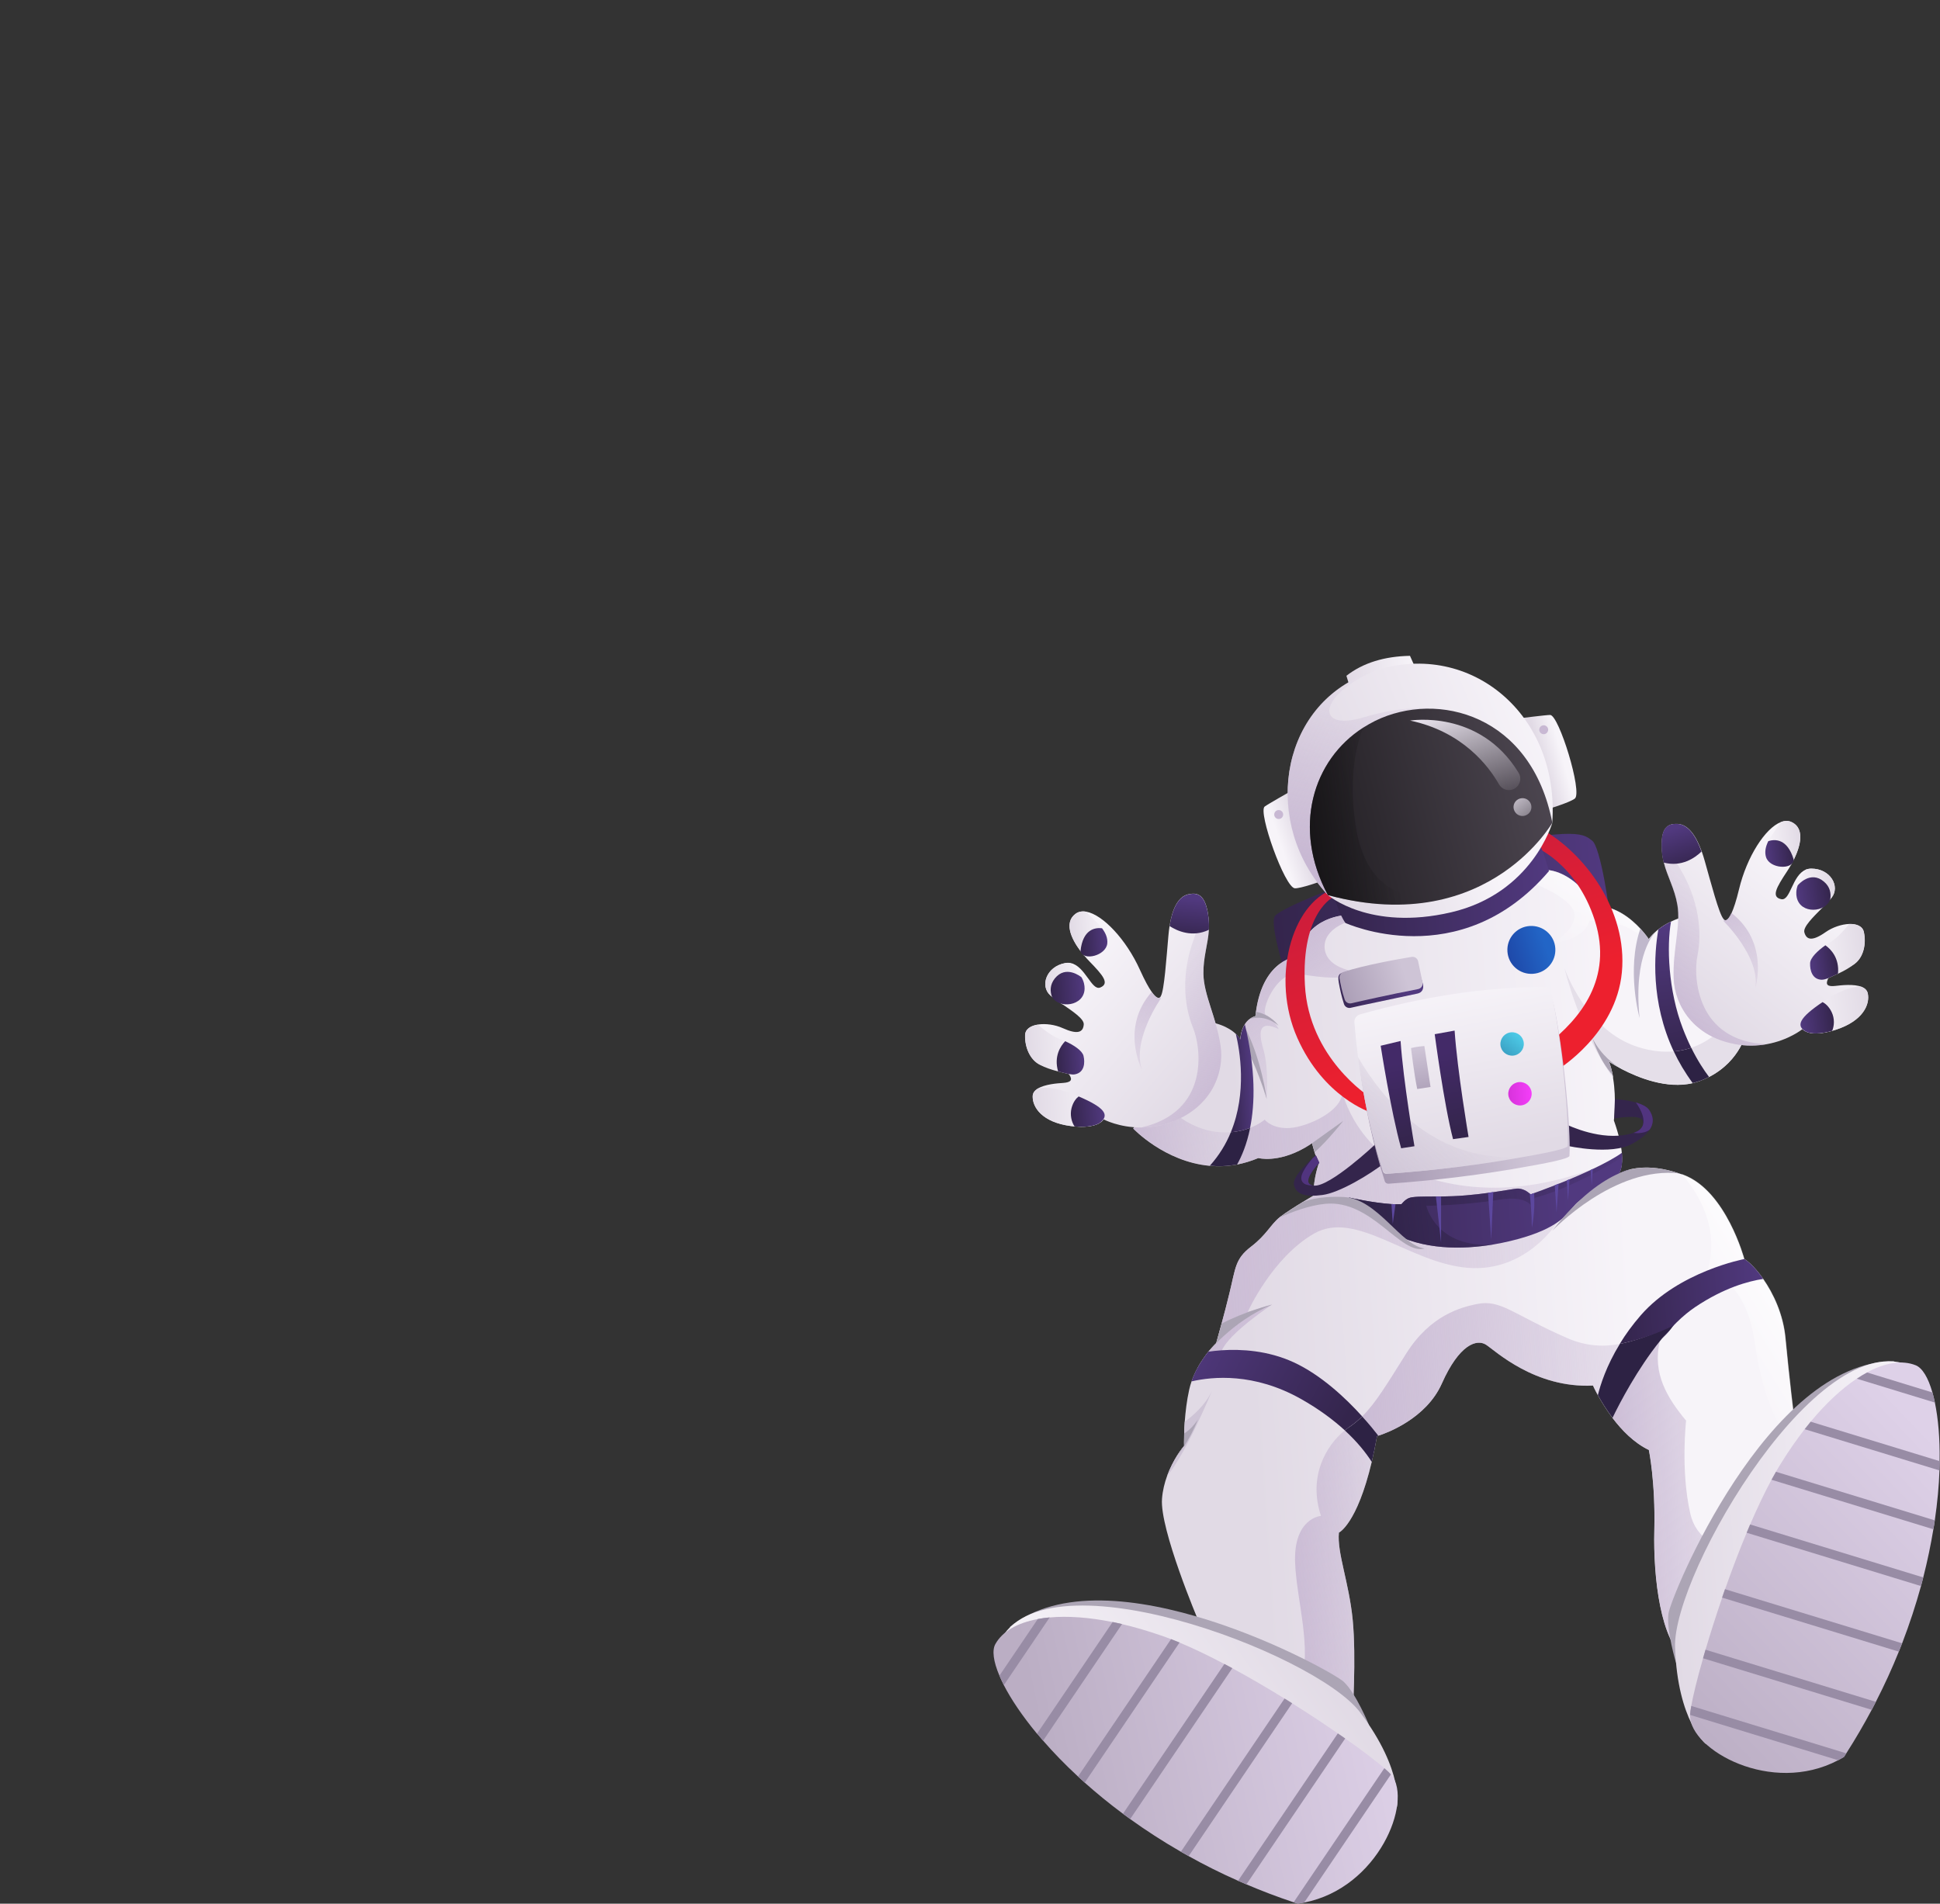 <svg width="431" height="423" viewBox="0 0 431 423" fill="none" xmlns="http://www.w3.org/2000/svg">
<rect x="0" y="0" width="431" height="423" fill="#333333" stroke="none"/>
<path d="M286.097 218.171C286.097 218.171 281.881 205.363 283.249 203.525C284.618 201.686 303.23 193.608 327.002 188.564C350.774 183.519 351.891 185.437 353.731 186.804C355.572 188.171 357.806 202.676 357.759 205.662C357.712 208.648 286.113 218.171 286.113 218.171H286.097Z" fill="url(#paint0_linear_2_281)"/>
<path d="M398.679 315.258L397.027 318.888L385.495 344.268L374.451 368.579C368.96 364.729 367.261 350.68 367.529 339.993C367.796 329.292 366.317 322.188 366.317 322.188C363.029 320.617 360.292 317.788 358.231 315.054C356.815 313.168 355.714 311.345 354.974 309.994C354.266 308.705 353.904 307.872 353.904 307.872C341.019 308.501 332.241 300.156 330.164 298.805C328.087 297.453 324.186 298.71 320.315 307.432C316.823 315.274 307.965 318.448 306.235 318.998C306.046 319.061 305.936 319.093 305.936 319.093C305.558 321.198 305.165 323.1 304.756 324.813C301.468 338.689 297.456 340.543 297.456 340.543C297.015 345.038 299.706 351.575 300.524 359.951C301.342 368.343 300.492 381.324 300.492 381.324L288.897 374.126L266.211 360.061C266.211 360.061 257.621 339.789 258.156 333.032C258.297 331.177 258.738 329.449 259.304 327.909C259.965 326.117 260.783 324.593 261.491 323.461C262.357 322.078 263.064 321.277 263.064 321.277C263.064 321.277 263.033 320.193 263.08 318.511C263.096 317.757 263.143 316.877 263.206 315.918C263.363 313.781 263.647 311.251 264.197 308.784C264.339 308.155 264.512 307.542 264.716 306.961C265.078 305.892 265.534 304.886 266.038 303.975C266.526 303.063 267.061 302.246 267.58 301.523C267.58 301.523 267.611 301.492 267.643 301.445C267.643 301.429 267.674 301.413 267.674 301.397C267.674 301.397 267.674 301.397 267.69 301.382C267.69 301.382 267.69 301.366 267.706 301.35L267.753 301.272C267.753 301.272 267.831 301.162 267.879 301.099C267.926 301.052 267.957 300.989 268.005 300.926C268.162 300.722 268.303 300.533 268.445 300.36C269.405 299.182 270.144 298.49 270.191 298.427C270.191 298.427 270.695 296.652 271.387 294.106C271.922 292.141 272.567 289.721 273.149 287.285C274.518 281.722 274.376 279.742 277.916 277.024C281.409 274.352 282.274 272.089 284.319 270.455C284.351 270.423 284.382 270.408 284.414 270.376C285.609 269.465 287.78 268.082 289.464 267.06C289.464 267.06 289.464 267.06 289.479 267.06C290.785 266.259 291.792 265.662 291.792 265.662C291.776 261.686 293.035 258.37 293.035 258.37C292.657 257.836 292.311 256.893 292.044 256.028C291.713 254.975 291.493 254.017 291.493 254.017C290.911 254.41 290.361 254.755 289.81 255.07C283.8 258.48 279.552 257.317 279.552 257.317C277.932 257.993 276.343 258.464 274.801 258.763C272.677 259.171 270.648 259.234 268.728 259.046C258.707 258.134 251.753 250.764 251.753 250.764L256.992 243.362L268.539 227.019C270.616 227.411 272.095 228.024 273.149 228.669C273.511 228.889 273.826 229.109 274.093 229.329C274.25 229.454 274.376 229.58 274.502 229.69C275.116 230.256 275.383 230.743 275.477 230.916L275.509 230.994C275.509 230.994 275.509 230.994 275.509 230.979C275.54 230.602 275.588 230.24 275.666 229.91C275.824 229.109 276.06 228.464 276.343 227.946C276.406 227.836 276.469 227.726 276.532 227.631C276.862 227.081 277.24 226.704 277.601 226.437C278.294 225.903 278.891 225.808 278.891 225.808C278.923 225.478 278.97 225.148 279.017 224.834C280.669 212.796 288.425 212.498 288.425 212.498C290.046 203.446 299.234 203.32 299.234 203.32C299.234 203.32 301.185 203.776 304.252 204.2C304.252 204.2 304.252 204.2 304.268 204.2C309.177 204.892 316.917 205.505 324.154 204.09C332.13 202.535 337.071 198.229 339.43 195.62C340.547 194.363 341.098 193.498 341.098 193.498C348.681 191.738 354.565 201.277 354.565 201.277C358.923 201.277 362.4 204.185 364.398 206.338C365.594 207.642 366.27 208.679 366.27 208.679C366.317 208.616 366.365 208.553 366.412 208.491C366.915 207.862 367.466 207.312 368.032 206.825C368.032 206.825 368.032 206.825 368.048 206.825C368.064 206.809 368.079 206.793 368.079 206.793C368.174 206.699 368.284 206.62 368.378 206.542C369.307 205.803 370.266 205.238 371.194 204.798C373.554 203.65 375.584 203.352 375.584 203.352L385.826 224.504L388.044 229.077C388.044 229.077 386.817 235.662 379.659 239.323C379.029 239.653 378.337 239.952 377.613 240.219C377.094 240.408 376.559 240.565 376.024 240.691C370.266 242.026 363.957 239.465 360.355 237.595C360.355 237.595 360.308 237.563 360.213 237.516C360.182 237.516 360.15 237.485 360.134 237.469C360.072 237.438 359.993 237.39 359.898 237.343C358.357 236.51 357.413 235.882 357.413 235.882C357.79 236.856 358.058 237.909 358.262 238.946C358.294 239.15 358.341 239.355 358.372 239.559C359.159 244.274 358.545 248.957 358.545 248.957C359.647 252.052 360.15 254.394 360.308 256.138C360.591 259.14 359.914 260.381 359.678 260.711C359.647 260.759 359.615 260.79 359.615 260.806C359.647 260.79 359.836 260.664 360.197 260.507C360.197 260.507 360.197 260.507 360.213 260.507C360.654 260.303 361.33 260.036 362.227 259.816C362.353 259.784 362.494 259.753 362.636 259.721C362.652 259.721 362.667 259.721 362.683 259.721C363.187 259.627 363.737 259.533 364.351 259.486C366.569 259.297 369.527 259.517 373.208 260.79C373.303 260.821 373.397 260.853 373.491 260.884C373.664 260.947 373.853 261.01 374.026 261.089C383.466 264.672 387.493 279.789 387.493 279.789C388.548 280.434 390.137 281.989 391.678 284.205C393.928 287.427 396.131 292.047 396.634 297.296C397.484 306.175 398.616 315.29 398.616 315.29L398.679 315.258Z" fill="url(#paint1_linear_2_281)"/>
<path d="M268.76 259.03C258.738 258.119 251.784 250.748 251.784 250.748L257.023 243.346C258.801 245.625 262.671 249.742 268.225 251.125C270.144 251.597 271.906 251.707 273.448 251.581C272.394 254.158 270.884 256.688 268.775 259.03H268.76Z" fill="url(#paint2_linear_2_281)"/>
<path d="M353.857 259.69L345.975 271.618C345.975 271.618 339.037 282.807 326.026 281.707C313.015 280.607 301.263 268.742 291.934 274.101C282.604 279.459 277.208 291.497 277.208 291.497L282.573 289.894C282.573 289.894 273.149 296.117 271.466 300.046C271.072 300.957 271.088 301.743 271.733 302.309L266.054 303.975C266.541 303.063 267.076 302.246 267.595 301.523C267.595 301.523 267.627 301.492 267.658 301.445C267.658 301.429 267.69 301.413 267.69 301.397C267.69 301.397 267.69 301.397 267.706 301.382C267.706 301.382 267.706 301.366 267.721 301.35L267.769 301.272C267.769 301.272 267.847 301.162 267.894 301.099C267.942 301.052 267.973 300.989 268.02 300.926C268.178 300.722 268.319 300.533 268.461 300.36C269.42 299.182 270.16 298.49 270.207 298.427C270.207 298.427 270.711 296.652 271.403 294.106C271.938 292.141 272.583 289.721 273.165 287.285C274.534 281.722 274.392 279.742 277.932 277.024C281.424 274.352 282.29 272.089 284.335 270.455C284.366 270.423 284.398 270.408 284.429 270.376C285.625 269.465 287.796 268.082 289.479 267.06C289.479 267.06 289.479 267.06 289.495 267.06C290.801 266.259 291.808 265.662 291.808 265.662C291.792 261.686 293.051 258.37 293.051 258.37C292.673 257.836 292.327 256.893 292.06 256.028C291.729 254.975 291.509 254.017 291.509 254.017C290.927 254.41 290.376 254.755 289.826 255.07C283.816 258.48 279.568 257.317 279.568 257.317C277.948 257.993 276.359 258.464 274.817 258.763C275.808 256.987 276.972 254.315 277.712 250.622C279.804 249.805 280.968 248.784 280.968 248.784C280.968 248.784 282.604 250.905 286.569 250.638C290.534 250.371 298.243 246.866 298.211 242.639C298.211 242.639 301.31 256.798 317.169 261.717C332.917 266.604 347.281 262.141 353.841 259.721L353.857 259.69Z" fill="url(#paint3_linear_2_281)"/>
<path d="M297.456 340.543C297.015 345.038 299.706 351.575 300.524 359.951C301.342 368.343 300.492 381.324 300.492 381.324L288.897 374.126C291.588 366.756 288.095 355.646 287.733 347.411C287.293 337.259 293.476 336.835 293.476 336.835C290.581 328.097 294.593 321.214 298.762 317.82C301.609 320.444 303.513 322.88 304.756 324.813C301.468 338.689 297.456 340.543 297.456 340.543Z" fill="url(#paint4_linear_2_281)"/>
<path d="M359.851 298.616C356.846 303.535 355.509 307.809 354.974 309.994C354.266 308.721 353.904 307.888 353.904 307.888C341.019 308.516 332.241 300.172 330.164 298.82C328.087 297.469 324.186 298.726 320.315 307.448C316.823 315.29 307.965 318.464 306.235 319.014C305.495 318.071 304.252 316.531 302.632 314.724C305.668 311.722 308.217 307.416 312.402 300.769C317.782 292.204 324.626 290.476 328.056 289.768C333.452 288.653 335.922 291.969 348.225 297.343C352.473 299.197 356.469 299.292 359.867 298.616H359.851Z" fill="url(#paint5_linear_2_281)"/>
<path d="M385.511 344.268L374.467 368.579C368.976 364.729 367.277 350.68 367.545 339.993C367.812 329.292 366.333 322.188 366.333 322.188C363.045 320.617 360.308 317.788 358.247 315.054C359.946 311.549 363.8 304.195 368.772 298.003C367.01 305.169 370.487 310.732 374.593 315.667C374.593 315.667 373.35 326.683 375.505 336.222C376.905 342.429 382.066 343.954 385.527 344.268H385.511Z" fill="url(#paint6_linear_2_281)"/>
<path d="M398.679 315.258L397.027 318.888C393.912 315.415 391.206 308.076 389.79 297.972C387.855 284.19 379.344 282.288 379.344 282.288C382.711 271.256 375.018 262.409 373.554 260.837C373.727 260.9 373.916 260.963 374.089 261.041C383.529 264.624 387.556 279.742 387.556 279.742C388.61 280.387 390.199 281.942 391.741 284.158C393.991 287.38 396.194 292 396.697 297.249C397.547 306.128 398.679 315.242 398.679 315.242V315.258Z" fill="url(#paint7_linear_2_281)"/>
<path d="M294.341 211.084C295.175 216.002 303.387 216.175 303.387 216.175C298.274 217.762 294.01 217.307 288.74 216.427C283.454 215.547 279.867 224.976 281.299 225.588C282.73 226.201 284.099 228.669 284.099 228.669C279.993 226.72 279.379 228.747 280.669 233.132C281.959 237.516 281.424 244.258 281.424 244.258C280.622 239.7 277.617 233.54 275.698 229.91C275.855 229.109 276.091 228.464 276.374 227.946C276.437 227.836 276.5 227.726 276.563 227.631C276.893 227.081 277.271 226.704 277.633 226.437C278.325 225.903 278.923 225.808 278.923 225.808C278.954 225.478 279.002 225.148 279.049 224.834C280.701 212.796 288.457 212.498 288.457 212.498C290.077 203.446 299.265 203.32 299.265 203.32C299.265 203.32 301.216 203.776 304.284 204.2C300.508 203.713 293.507 206.196 294.341 211.099V211.084Z" fill="url(#paint8_linear_2_281)"/>
<path d="M366.443 208.491L366.254 209.418C360.544 203.603 353.086 204.609 353.086 204.609C352.142 208.899 344.732 209.653 344.732 209.653C344.732 209.653 350.49 206.526 349.735 202.849C348.98 199.172 339.556 195.84 339.556 195.84C339.525 195.761 339.509 195.683 339.478 195.604C340.595 194.347 341.145 193.483 341.145 193.483C348.728 191.723 354.612 201.262 354.612 201.262C358.97 201.262 362.447 204.169 364.445 206.322C365.641 207.626 366.317 208.663 366.317 208.663C366.365 208.601 366.412 208.538 366.459 208.475L366.443 208.491Z" fill="url(#paint9_linear_2_281)"/>
<path d="M269.2 309.192C269.027 309.616 263.395 323.163 259.304 327.909C259.965 326.117 260.783 324.593 261.491 323.461C262.357 322.078 263.064 321.277 263.064 321.277C263.064 321.277 263.033 320.193 263.08 318.511C263.096 317.757 263.143 316.877 263.206 315.918C264.921 314.661 267.737 312.272 269.184 309.192H269.2Z" fill="#CEC4D6"/>
<path d="M371.855 233.635C372.957 235.976 374.341 238.349 376.056 240.659C370.298 241.995 363.989 239.433 360.386 237.563C360.386 237.563 360.339 237.532 360.245 237.485C360.213 237.485 360.182 237.453 360.166 237.438C360.103 237.406 360.024 237.359 359.93 237.312C358.388 236.479 357.444 235.85 357.444 235.85C357.822 236.825 358.089 237.878 358.294 238.915C358.325 239.119 358.372 239.323 358.404 239.528C351.01 229.266 347.737 215.829 347.58 215.169C347.816 215.814 352.536 229.077 363.942 232.66C366.884 233.587 369.511 233.823 371.84 233.619L371.855 233.635Z" fill="#E5DFE9"/>
<path d="M388.076 229.046C388.076 229.046 386.848 235.63 379.69 239.292C378.573 237.83 377.157 235.693 375.741 232.817C381.326 230.916 384.614 226.484 385.857 224.473L388.076 229.046Z" fill="#E5DFE9"/>
<path d="M362.274 259.784C362.274 259.784 351.702 265.724 350.018 267.61C348.319 269.512 346.825 272.403 338.738 274.886C336.787 275.483 334.443 276.065 331.879 276.505C324.815 277.699 316.02 277.762 308.815 273.692C308.815 273.692 305.983 268.789 299.596 266.07C299.942 266.149 305.165 267.296 309.129 267.547C309.444 267.563 309.743 267.579 310.026 267.579C310.514 267.579 310.954 267.579 311.364 267.563C311.364 267.563 312.087 266.589 313.015 266.212C313.881 265.85 316.083 265.882 318.994 265.866C319.371 265.866 319.749 265.866 320.142 265.866C321.826 265.834 323.698 265.787 325.649 265.614C327.379 265.473 329.063 265.269 330.589 265.064C330.982 265.017 331.375 264.954 331.737 264.907C334.459 264.514 336.488 264.137 336.976 264.106C338.298 264.012 339.383 264.797 339.824 265.19C339.965 265.316 340.044 265.394 340.044 265.394C340.044 265.394 340.311 265.3 340.799 265.127C341.712 264.797 343.364 264.184 345.377 263.399C345.661 263.289 345.944 263.179 346.243 263.053C346.825 262.817 347.423 262.581 348.052 262.33C348.256 262.236 348.477 262.157 348.681 262.063C350.207 261.419 351.812 260.727 353.354 260.004C353.511 259.926 353.684 259.847 353.841 259.769C356.359 258.574 358.687 257.333 360.339 256.154C360.37 256.515 360.402 256.861 360.402 257.176C360.465 259.438 359.914 260.429 359.71 260.727C359.678 260.774 359.647 260.806 359.647 260.821C359.678 260.806 359.867 260.68 360.229 260.523C360.229 260.523 360.229 260.523 360.245 260.523C360.685 260.319 361.362 260.051 362.258 259.831L362.274 259.784Z" fill="url(#paint10_linear_2_281)"/>
<path d="M360.433 257.144C357.838 258.731 348.445 264.279 340.909 266.164L340.783 269.48C340.783 269.135 340.689 265.347 332.949 266.589C324.831 267.893 316.87 267.925 316.87 267.925C316.87 267.925 319.057 277.526 331.879 276.505C324.815 277.699 316.02 277.762 308.815 273.692C308.815 273.692 305.983 268.789 299.596 266.07C299.942 266.149 305.165 267.296 309.129 267.547C309.444 267.563 309.743 267.579 310.026 267.579C310.514 267.579 310.954 267.579 311.364 267.563C311.364 267.563 312.087 266.589 313.015 266.212C313.881 265.85 316.083 265.882 318.994 265.866C319.371 265.866 319.749 265.866 320.142 265.866C321.826 265.834 323.698 265.787 325.649 265.614C327.379 265.473 329.063 265.269 330.589 265.064C330.982 265.017 331.375 264.954 331.737 264.907C334.459 264.514 336.488 264.137 336.976 264.106C338.298 264.012 339.383 264.797 339.824 265.19C339.965 265.316 340.044 265.394 340.044 265.394C340.044 265.394 340.311 265.3 340.799 265.127C341.712 264.797 343.364 264.184 345.377 263.399C345.661 263.289 345.944 263.179 346.243 263.053C346.825 262.817 347.423 262.581 348.052 262.33C348.256 262.236 348.477 262.157 348.681 262.063C350.207 261.419 351.812 260.727 353.354 260.004C353.511 259.926 353.684 259.847 353.841 259.769C356.359 258.574 358.687 257.333 360.339 256.154C360.37 256.515 360.402 256.861 360.402 257.176L360.433 257.144Z" fill="url(#paint11_linear_2_281)"/>
<path d="M320.158 265.834V276.143L319.01 265.85C319.387 265.85 319.765 265.85 320.158 265.85V265.834Z" fill="#5C479E"/>
<path d="M331.753 264.876L331.297 275.389L330.589 265.033C330.982 264.986 331.375 264.923 331.737 264.876H331.753Z" fill="#5C479E"/>
<path d="M310.026 267.579L309.428 271.916L309.129 267.547C309.444 267.563 309.743 267.579 310.026 267.579Z" fill="#5C479E"/>
<path d="M340.327 272.796C340.296 269.81 340.013 266.714 339.855 265.159C339.997 265.284 340.075 265.363 340.075 265.363C340.075 265.363 340.343 265.269 340.831 265.096C341.098 269.355 340.327 272.796 340.327 272.796Z" fill="#5C479E"/>
<path d="M346.258 263.021L345.818 269.433L345.409 263.351C345.692 263.241 345.975 263.131 346.274 263.006L346.258 263.021Z" fill="#5C479E"/>
<path d="M348.697 262.031L348.367 266.777L348.068 262.283C348.272 262.189 348.492 262.11 348.697 262.016V262.031Z" fill="#5C479E"/>
<path d="M353.873 259.737L353.621 263.43L353.385 259.957C353.543 259.878 353.716 259.8 353.873 259.721V259.737Z" fill="#5C479E"/>
<path d="M316.524 277.401C311.159 279.004 304.834 266.526 294.467 267.485C290.895 267.815 286.947 269.323 284.366 270.486C284.398 270.455 284.429 270.439 284.461 270.408C285.656 269.496 287.828 268.113 289.511 267.092C289.511 267.092 289.511 267.092 289.527 267.092C289.794 266.966 292.736 265.677 298.573 265.976C306.062 266.369 311.253 276.788 316.508 277.416L316.524 277.401Z" fill="#ACA5B5"/>
<path d="M373.271 260.759C358.671 258.92 344.858 273.488 344.858 273.488C350.868 265.724 356.17 262.251 359.741 260.711C359.914 260.633 360.087 260.57 360.245 260.507C360.245 260.507 360.245 260.507 360.26 260.507C361.22 260.114 362.038 259.878 362.683 259.737C362.699 259.737 362.715 259.737 362.73 259.737C363.753 259.501 364.351 259.501 364.398 259.501C366.616 259.313 369.574 259.533 373.255 260.806L373.271 260.759Z" fill="#ACA5B5"/>
<path d="M282.557 289.894C273.495 293.776 268.256 300.596 267.643 301.429C269.011 299.543 270.223 298.427 270.223 298.427C270.223 298.427 270.726 296.652 271.418 294.106C276.296 291.513 282.321 289.941 282.557 289.878V289.894Z" fill="#ACA5B5"/>
<path d="M266.148 315.352C264.103 320.538 261.649 323.288 261.507 323.461C262.372 322.078 263.08 321.277 263.08 321.277C263.08 321.277 263.049 320.193 263.096 318.511C264.952 317.364 266.101 315.447 266.148 315.352Z" fill="#ACA5B5"/>
<path d="M368.064 206.825C367.497 207.343 362.825 212.058 364.256 226.201C364.256 226.201 361.267 215.609 364.429 206.338C365.625 207.642 366.302 208.679 366.302 208.679C366.837 207.972 367.45 207.359 368.079 206.825H368.064Z" fill="#C0B8CC"/>
<path d="M275.525 230.916C274.974 230.177 274.518 229.659 274.14 229.329C275.037 230.052 275.415 230.696 275.525 230.916Z" fill="#ACA5B5"/>
<path d="M281.44 244.258C279.175 236.966 277.082 233.053 275.572 230.979C275.698 229.659 275.997 228.669 276.39 227.946C280.213 234.986 281.44 244.274 281.44 244.274V244.258Z" fill="#ACA5B5"/>
<path d="M284.052 227.93C280.874 225.164 277.633 226.421 277.633 226.421C278.325 225.887 278.923 225.793 278.923 225.793C278.954 225.463 279.002 225.133 279.049 224.818C282.51 225.51 284.052 227.93 284.052 227.93Z" fill="#ACA5B5"/>
<path d="M298.416 249.067C298.29 249.224 295.222 253.184 292.091 256.013C291.761 254.96 291.54 254.001 291.54 254.001C290.958 254.394 298.416 249.067 298.416 249.067Z" fill="#ACA5B5"/>
<path d="M357.46 235.85C357.838 236.825 358.105 237.878 358.31 238.915C355.179 235.426 353.873 230.932 353.826 230.759C355.824 234.672 358.813 236.667 359.946 237.312C358.404 236.479 357.46 235.85 357.46 235.85Z" fill="#ACA5B5"/>
<path d="M305.637 254.598L307.997 258.103C304.221 261.089 297.535 265.033 293.837 265.52C290.14 266.023 287.859 265.426 287.466 263.226C287.167 261.544 290.14 258.668 291.588 257.38C292.044 256.971 292.343 256.735 292.343 256.735L293.098 258.37C293.098 258.37 288.74 262.864 291.666 263.399C291.761 263.414 291.855 263.43 291.965 263.446C295.489 263.729 305.511 254.3 305.511 254.3" fill="#34254C"/>
<path d="M291.666 263.399C291.666 263.399 288.976 263.619 289.102 261.623C289.165 260.539 290.439 258.763 291.588 257.38C292.044 256.971 292.343 256.736 292.343 256.736L293.098 258.37C293.098 258.37 288.74 262.864 291.666 263.399Z" fill="#51347F"/>
<path d="M366.475 251.031C365.814 252.021 364.603 253.043 362.683 254.127C357.932 256.798 348.288 254.614 348.288 254.614L347.187 249.475C347.187 249.475 353.385 252.775 359.568 252.351C360.953 252.257 362.054 252.021 362.872 251.722C364.996 250.937 365.389 249.617 364.791 248.768C363.958 247.589 358.64 248.517 358.64 248.517L358.766 244.211C358.766 244.211 361.236 244.336 363.423 244.965C364.697 245.342 365.877 245.877 366.396 246.662C367.261 247.982 367.56 249.444 366.475 251.015V251.031Z" fill="#34254C"/>
<path d="M366.475 251.031C365.027 252.1 362.888 251.723 362.888 251.723C366.931 250.512 364.492 246.458 363.438 244.965C364.713 245.342 365.893 245.877 366.412 246.662C367.277 247.982 367.576 249.444 366.49 251.015L366.475 251.031Z" fill="#51347F"/>
<path d="M296.37 199.234C296.37 199.234 289.039 202.519 289.904 218.847C290.77 235.175 304.284 243.708 304.284 243.708L304.52 247.165C304.52 247.165 294.105 243.896 288.221 230.633C282.337 217.37 286.931 200.916 296.166 197.553L296.386 199.234H296.37Z" fill="url(#paint12_linear_2_281)"/>
<path d="M340.783 188.061C340.783 188.061 350.207 191.644 354.313 204.53C358.42 217.417 351.073 226.359 343.757 232.079L346.132 237.626C346.132 237.626 359.033 229.8 360.323 216.049C361.629 202.299 352.048 189.538 342.483 184.227L340.783 188.061Z" fill="url(#paint13_linear_2_281)"/>
<path d="M348.697 256.814C348.65 257.553 342.152 258.684 339.635 259.14C329.503 260.994 319.104 262.283 308.484 263.022C308.107 263.053 307.745 262.817 307.635 262.44C305.023 254.205 303.214 245.751 302.113 237.092C301.782 234.53 301.515 231.969 301.31 229.376C301.247 228.559 301.767 227.82 302.553 227.6C316.288 223.734 329.912 221.518 343.426 221.534C344.229 221.534 344.921 222.1 345.094 222.87C347.328 232.77 349.059 251.298 348.681 256.798L348.697 256.814Z" fill="url(#paint14_linear_2_281)"/>
<path d="M348.288 254.614C348.241 255.353 341.743 256.484 339.226 256.94C329.094 258.794 318.695 260.083 308.075 260.821C307.698 260.853 307.336 260.617 307.226 260.24C304.614 252.005 302.805 243.551 301.704 234.892C301.373 232.33 301.106 229.769 300.901 227.176C300.838 226.359 301.358 225.62 302.144 225.4C315.879 221.534 329.503 219.318 343.017 219.334C343.82 219.334 344.512 219.9 344.685 220.67C346.919 230.57 348.65 249.098 348.272 254.598L348.288 254.614Z" fill="url(#paint15_linear_2_281)"/>
<path d="M339.226 256.94C329.22 258.778 318.978 260.051 308.5 260.79C307.871 260.837 307.289 260.444 307.1 259.831C304.567 251.722 302.789 243.394 301.704 234.892C307.1 244.211 318.978 259.061 339.226 256.924V256.94Z" fill="url(#paint16_linear_2_281)"/>
<path d="M306.738 232.362C306.738 232.362 308.972 246.867 311.285 255.148L314.243 254.693C314.243 254.693 311.757 240.203 311.159 231.309L306.754 232.362H306.738Z" fill="url(#paint17_linear_2_281)"/>
<path d="M318.742 229.8C318.742 229.8 320.819 245.562 322.817 253.121L326.262 252.634C326.262 252.634 323.761 237.893 323.163 228.999L318.742 229.8Z" fill="url(#paint18_linear_2_281)"/>
<path d="M313.487 232.88C313.487 232.88 314.101 238.302 314.856 241.979L317.814 241.524L316.445 232.425C316.445 232.425 314.715 232.55 313.487 232.88Z" fill="url(#paint19_linear_2_281)"/>
<path d="M338.534 231.796C338.628 233.226 337.543 234.467 336.111 234.562C334.679 234.656 333.436 233.572 333.342 232.142C333.248 230.712 334.333 229.47 335.765 229.376C337.196 229.282 338.439 230.366 338.534 231.796Z" fill="url(#paint20_linear_2_281)"/>
<path d="M340.28 242.859C340.374 244.289 339.289 245.531 337.857 245.625C336.425 245.719 335.183 244.635 335.088 243.205C334.994 241.775 336.079 240.533 337.511 240.439C338.943 240.345 340.186 241.429 340.28 242.859Z" fill="url(#paint21_linear_2_281)"/>
<path d="M345.535 210.706C345.739 213.645 343.521 216.191 340.579 216.379C337.637 216.584 335.088 214.368 334.899 211.429C334.695 208.491 336.913 205.945 339.855 205.756C342.797 205.568 345.346 207.768 345.535 210.706Z" fill="url(#paint22_linear_2_281)"/>
<path d="M300.052 223.938C302.49 223.373 308.406 222.178 314.872 220.78C316.256 220.481 316.272 219.365 316.13 218.674L314.903 214.604C314.762 213.944 314.132 213.504 313.472 213.614C310.545 214.101 302.978 214.588 298.305 216.144C297.723 216.348 297.078 216.474 297.44 218.391C297.645 219.522 298.007 221.377 298.589 223.106C298.793 223.718 299.438 224.08 300.068 223.938H300.052Z" fill="url(#paint23_linear_2_281)"/>
<path d="M296.37 199.234C296.37 199.234 297.535 203.179 298.903 205.08C298.903 205.08 324.327 216.757 344.119 193.561C344.119 193.561 342.75 188.187 341.098 185.814C341.098 185.814 329.204 205.41 296.355 199.25L296.37 199.234Z" fill="url(#paint24_linear_2_281)"/>
<path d="M286.711 175.835C286.711 175.835 281.692 178.679 280.968 179.214C279.411 180.376 285.452 197.301 287.686 197.38C289.023 197.427 293.538 195.809 293.538 195.809L286.711 175.835Z" fill="url(#paint25_linear_2_281)"/>
<path d="M285.074 180.926C285.106 181.476 284.697 181.948 284.146 181.979C283.595 182.011 283.124 181.602 283.092 181.052C283.061 180.502 283.47 180.031 284.02 179.999C284.571 179.968 285.043 180.376 285.074 180.926Z" fill="#C8B8D3"/>
<path d="M337.763 159.586C337.763 159.586 343.489 158.863 344.386 158.863C346.337 158.863 351.623 176.055 349.877 177.438C348.838 178.271 344.245 179.669 344.245 179.669L337.763 159.586Z" fill="url(#paint26_linear_2_281)"/>
<path d="M342.121 162.681C342.42 163.137 343.033 163.279 343.489 162.98C343.946 162.681 344.087 162.069 343.788 161.613C343.489 161.157 342.876 161.016 342.42 161.314C341.963 161.613 341.822 162.226 342.121 162.681Z" fill="#C8B8D3"/>
<path d="M299.737 152.184L299.124 150.157C302.868 147.249 307.619 145.835 313.251 145.725L314.431 148.381L299.753 152.2L299.737 152.184Z" fill="url(#paint27_linear_2_281)"/>
<path d="M344.874 182.812L332.445 186.82L295.002 198.873C280.512 183.221 283.973 157.653 303.088 149.889C303.969 149.528 304.85 149.214 305.731 148.931C326.781 142.315 346.557 158.863 344.858 182.812H344.874Z" fill="url(#paint28_linear_2_281)"/>
<path d="M332.445 186.82L295.002 198.873C280.512 183.221 283.973 157.653 303.088 149.889C303.969 149.528 304.85 149.214 305.731 148.931C292.925 154.242 291.776 162.823 303.23 159.318C314.683 155.814 322.895 158.03 322.895 158.03L332.429 186.82H332.445Z" fill="url(#paint29_linear_2_281)"/>
<path d="M344.874 182.812C344.874 182.812 340.469 198.512 322.361 202.723C304.252 206.935 294.986 198.873 294.986 198.873L344.874 182.812Z" fill="url(#paint30_linear_2_281)"/>
<path d="M344.874 182.812C344.874 182.812 341.491 188.721 334.066 193.813C326.042 199.313 313.283 203.839 295.002 198.889C287.041 183.96 291.651 168.842 302.884 161.66C303.733 161.126 304.614 160.623 305.527 160.167C319.403 153.394 340.249 158.8 344.874 182.828V182.812Z" fill="url(#paint31_linear_2_281)"/>
<path d="M334.066 193.797C326.042 199.297 313.283 203.823 295.002 198.873C287.041 183.944 291.651 168.826 302.884 161.644C301.452 165.164 299.564 172.252 301.122 183.064C303.466 199.297 314.715 204.153 334.05 193.813L334.066 193.797Z" fill="url(#paint32_linear_2_281)"/>
<path d="M313.236 160.12C313.236 160.12 328.732 157.48 337.385 171.718C338.077 172.849 337.778 174.326 336.693 175.096C335.466 175.961 333.767 175.583 333.027 174.279C330.73 170.24 324.941 162.556 313.236 160.104V160.12Z" fill="url(#paint33_linear_2_281)"/>
<path d="M339.965 178.349C340.516 179.292 340.186 180.518 339.226 181.052C338.282 181.602 337.055 181.272 336.52 180.314C335.969 179.371 336.3 178.145 337.259 177.611C338.219 177.076 339.43 177.391 339.965 178.349Z" fill="url(#paint34_linear_2_281)"/>
<path d="M371.997 294.106C371.147 295.74 369.92 296.479 368.772 298.003C363.8 304.195 359.946 311.549 358.247 315.054C356.831 313.168 355.729 311.345 354.99 309.994C355.525 307.809 356.846 303.535 359.867 298.616C366.192 297.359 371.871 294.231 372.013 294.106H371.997Z" fill="#2D2244"/>
<path d="M391.741 284.174C388.406 284.677 382.978 286.154 376.591 290.444C373.806 292.314 371.147 295.017 368.756 298.003C369.684 296.746 370.675 296.259 371.525 294.64C371.399 294.766 366.16 297.375 359.851 298.616C361.094 296.573 362.636 294.42 364.524 292.251C373.051 282.477 387.541 279.758 387.541 279.758C388.595 280.402 390.184 281.958 391.726 284.174H391.741Z" fill="url(#paint35_linear_2_281)"/>
<path d="M306.235 319.014C306.046 319.077 305.936 319.108 305.936 319.108C305.558 321.214 305.165 323.116 304.756 324.829C303.513 322.896 301.609 320.444 298.762 317.835C299.108 317.552 299.47 317.285 299.832 317.05C300.838 316.374 301.751 315.604 302.632 314.74C304.268 316.531 305.495 318.071 306.235 319.03V319.014Z" fill="#2D2244"/>
<path d="M302.632 314.724C301.751 315.588 300.838 316.358 299.832 317.034C299.485 317.27 299.124 317.537 298.762 317.82C296.276 315.541 293.066 313.121 288.96 310.811C278.608 304.996 269.42 305.861 264.716 306.945C265.078 305.876 265.534 304.871 266.038 303.959C266.526 303.048 267.061 302.23 267.58 301.508C267.58 301.508 267.611 301.476 267.643 301.429C267.643 301.413 267.674 301.398 267.674 301.382C267.674 301.382 267.674 301.382 267.69 301.366C267.69 301.366 267.69 301.35 267.706 301.335L267.753 301.256C267.753 301.256 267.831 301.146 267.879 301.083C267.926 301.036 267.957 300.973 268.005 300.91C268.162 300.706 268.303 300.517 268.445 300.345C269.31 300.219 270.317 300.109 271.434 300.03C275.729 299.747 281.66 300.062 287.403 302.702C293.538 305.531 299.029 310.732 302.616 314.708L302.632 314.724Z" fill="url(#paint36_linear_2_281)"/>
<path d="M379.69 239.292C379.061 239.622 378.369 239.921 377.645 240.188C377.126 240.376 376.591 240.533 376.056 240.659C374.341 238.333 372.957 235.976 371.855 233.635C373.255 233.509 374.546 233.226 375.741 232.817C377.157 235.693 378.573 237.815 379.69 239.292Z" fill="#2D2244"/>
<path d="M375.741 232.817C374.546 233.226 373.255 233.509 371.855 233.635C366.648 222.571 367.513 211.759 368.426 206.526C369.354 205.788 370.313 205.222 371.242 204.782C370.266 210.204 370.612 220.073 373.869 228.543C374.483 230.13 375.112 231.56 375.741 232.833V232.817Z" fill="url(#paint37_linear_2_281)"/>
<path d="M277.743 250.607C277.004 254.3 275.839 256.971 274.848 258.747C272.724 259.156 270.695 259.218 268.775 259.03C270.884 256.688 272.394 254.158 273.448 251.581C275.147 251.455 276.579 251.062 277.743 250.607Z" fill="#2D2244"/>
<path d="M277.743 250.607C276.579 251.062 275.147 251.455 273.448 251.581C277.098 242.718 275.43 233.336 274.549 229.69C275.163 230.256 275.43 230.743 275.525 230.916L275.556 230.994C275.556 230.994 275.556 230.994 275.556 230.979C275.682 229.659 275.981 228.669 276.374 227.946C276.437 227.836 276.5 227.726 276.563 227.631C279.002 237.705 278.813 245.248 277.727 250.607H277.743Z" fill="url(#paint38_linear_2_281)"/>
<path d="M300.225 222.933C302.663 222.367 308.846 220.968 315.045 219.774C315.737 219.648 316.178 218.972 316.036 218.281L315.061 213.614C314.919 212.954 314.29 212.514 313.629 212.624C310.703 213.111 303.104 214.431 298.431 215.987C297.849 216.191 297.487 216.788 297.597 217.401C297.786 218.532 298.164 220.387 298.746 222.1C298.95 222.713 299.596 223.074 300.225 222.933Z" fill="url(#paint39_linear_2_281)"/>
<path d="M260.626 249.161C258.093 250.151 255.67 250.512 253.546 250.528C248.59 250.56 245.177 248.721 245.177 248.721C245.177 248.721 244.972 249.161 244.217 249.585C243.241 250.135 241.353 250.654 237.845 250.198C231.568 249.381 229.35 246.049 229.428 243.566C229.444 242.859 229.869 242.325 230.498 241.916C232.071 240.911 234.95 240.706 236.177 240.628C237.908 240.502 238.364 239.983 237.546 238.789C237.499 238.726 237.452 238.679 237.405 238.616C236.351 237.595 232.889 237.548 230.923 236.495C228.862 235.395 227.682 232.739 227.745 230.004C227.776 228.653 228.988 227.883 230.624 227.647C232.307 227.396 234.4 227.679 236.099 228.449C239.434 229.957 240.646 229.376 240.771 227.631C240.866 226.39 238.301 224.708 235.957 223.09C234.998 222.43 234.069 221.785 233.377 221.173C231.001 219.098 232.449 214.777 236.618 213.991C237.058 213.912 237.468 213.912 237.845 213.991C241.102 214.619 242.502 220.214 244.437 219.428C246.608 218.532 244.988 216.662 242.046 213.629C241.668 213.237 241.259 212.796 240.882 212.341C238.317 209.308 236.083 205.175 238.962 203.037C239.623 202.55 240.441 202.409 241.354 202.582C245.003 203.242 250.195 208.726 253.247 215.484C254.364 217.951 255.214 219.475 255.875 220.403C257.023 222.021 257.558 221.817 257.763 221.565C257.841 221.471 257.873 221.377 257.873 221.377C258.659 220.198 259.147 212.718 259.572 207.972C259.635 207.202 259.729 206.463 259.839 205.74C260.421 202.063 261.664 199.297 263.914 198.732C264.307 198.637 264.685 198.574 265.031 198.574C266.982 198.543 268.036 200.115 268.492 203.886C268.602 204.829 268.618 205.725 268.571 206.589C268.382 209.811 267.297 212.671 267.359 216.395C267.438 221.11 270.27 226.138 271.182 232.283C272.095 238.428 269.121 245.829 260.642 249.145L260.626 249.161Z" fill="url(#paint40_linear_2_281)"/>
<path d="M245.995 209.669C245.68 212.341 242.785 212.545 240.866 212.372C240.583 212.042 240.315 211.696 240.048 211.335C237.877 208.459 236.398 204.97 238.946 203.053C239.607 202.566 240.425 202.425 241.338 202.598C242.124 203.556 243.729 204.782 244.83 206.243C245.601 207.265 246.136 208.396 245.995 209.669Z" fill="url(#paint41_linear_2_281)"/>
<path d="M240.96 219.695C240.472 221.345 238.883 223.718 235.941 223.121C235.139 222.571 234.353 222.021 233.707 221.503C233.582 221.408 233.471 221.298 233.361 221.204C230.986 219.13 232.433 214.808 236.602 214.022C237.043 213.944 237.452 213.944 237.829 214.022C238.459 214.698 239.529 215.908 240.252 217.118C240.819 218.061 241.165 218.988 240.96 219.68V219.695Z" fill="url(#paint42_linear_2_281)"/>
<path d="M238.773 238.726C238.459 238.789 237.987 238.742 237.389 238.648C236.555 238.443 235.784 238.271 235.076 238.082C233.55 237.673 232.244 237.249 230.907 236.542C228.846 235.442 227.666 232.786 227.729 230.052C227.761 228.7 228.972 227.93 230.608 227.694C231.709 228.637 233.692 230.224 235.249 230.79C235.706 230.963 236.177 231.152 236.649 231.372C238.569 232.236 240.457 233.477 240.724 234.64C241.07 236.102 240.976 238.349 238.773 238.742V238.726Z" fill="url(#paint43_linear_2_281)"/>
<path d="M244.217 249.585C243.32 250.088 241.668 250.56 238.726 250.292C238.443 250.261 238.144 250.23 237.845 250.198C231.568 249.381 229.35 246.049 229.428 243.566C229.444 242.859 229.869 242.325 230.498 241.916C230.655 241.853 233.157 240.926 239.104 243.409C239.277 243.488 239.45 243.566 239.623 243.629C245.334 246.065 246.718 247.778 244.217 249.569V249.585Z" fill="url(#paint44_linear_2_281)"/>
<path d="M253.767 237.815C253.609 237.516 248.874 228.354 255.859 220.418C257.007 222.037 257.542 221.833 257.747 221.581L257.888 221.88C257.888 221.88 251.328 231.262 253.751 237.799L253.767 237.815Z" fill="url(#paint45_linear_2_281)"/>
<path d="M260.626 249.161C258.093 250.151 255.67 250.512 253.546 250.528C268.791 247.055 266.872 232.802 265.047 228.37C262.954 223.294 262.467 216.128 265.204 208.742C267.202 203.305 265.865 199.989 265.015 198.606C266.966 198.575 268.02 200.146 268.476 203.918C268.587 204.86 268.602 205.756 268.555 206.621C268.366 209.842 267.281 212.702 267.344 216.427C267.422 221.141 270.254 226.17 271.167 232.315C272.079 238.459 269.106 245.861 260.626 249.177V249.161Z" fill="url(#paint46_linear_2_281)"/>
<path d="M268.571 206.605C264.858 208.365 261.554 206.872 259.839 205.772C260.421 202.095 261.664 199.329 263.914 198.763C266.604 198.087 267.942 199.486 268.492 203.917C268.602 204.86 268.618 205.756 268.571 206.62V206.605Z" fill="url(#paint47_linear_2_281)"/>
<path d="M245.995 209.669C245.68 212.341 240.677 213.629 240.048 211.351C240.551 206.432 243.336 206.071 244.83 206.259C245.601 207.281 246.136 208.412 245.995 209.685V209.669Z" fill="url(#paint48_linear_2_281)"/>
<path d="M240.96 219.695C240.85 223.655 235.171 224.19 233.707 221.503C233.283 220.292 233.22 218.831 234.337 217.417C236.807 214.337 240.111 217.024 240.252 217.134C240.819 218.077 240.976 218.972 240.96 219.695Z" fill="url(#paint49_linear_2_281)"/>
<path d="M238.773 238.726C238.459 238.789 237.987 238.742 237.389 238.648C236.555 238.443 235.784 238.27 235.076 238.082C234.101 234.703 235.611 232.424 236.649 231.356C238.569 232.22 240.457 233.462 240.724 234.625C241.07 236.086 240.976 238.333 238.773 238.726Z" fill="url(#paint50_linear_2_281)"/>
<path d="M244.217 249.585C243.32 250.088 241.668 250.56 238.726 250.292C238.05 249.287 237.672 247.715 238.065 246.207C238.443 244.761 239.167 243.991 239.639 243.629C245.35 246.065 246.734 247.778 244.233 249.57L244.217 249.585Z" fill="url(#paint51_linear_2_281)"/>
<path d="M385.322 231.984C387.997 232.487 390.435 232.393 392.528 232.016C397.405 231.136 400.426 228.684 400.426 228.684C400.426 228.684 400.709 229.077 401.543 229.36C402.612 229.722 404.563 229.894 407.93 228.794C413.94 226.83 415.497 223.153 414.963 220.717C414.805 220.025 414.302 219.57 413.61 219.287C411.879 218.58 409.016 218.925 407.788 219.067C406.058 219.271 405.507 218.847 406.105 217.527C406.137 217.464 406.168 217.401 406.215 217.338C407.049 216.144 410.447 215.452 412.178 214.054C414.003 212.592 414.664 209.763 414.097 207.092C413.814 205.772 412.477 205.253 410.841 205.3C409.141 205.363 407.128 206.039 405.602 207.108C402.612 209.213 401.322 208.868 400.866 207.171C400.551 205.976 402.754 203.839 404.752 201.812C405.57 200.979 406.373 200.177 406.939 199.454C408.89 196.971 406.671 192.996 402.424 193.011C401.983 193.011 401.574 193.09 401.212 193.231C398.129 194.457 397.798 200.224 395.737 199.8C393.425 199.329 394.667 197.176 396.996 193.656C397.295 193.2 397.609 192.697 397.908 192.178C399.859 188.721 401.291 184.242 398.066 182.671C397.326 182.309 396.508 182.325 395.643 182.671C392.182 183.991 388.091 190.355 386.361 197.553C385.731 200.177 385.165 201.843 384.693 202.88C383.875 204.688 383.309 204.578 383.057 204.373C382.962 204.295 382.915 204.2 382.915 204.2C381.924 203.195 380.052 195.934 378.746 191.346C378.542 190.607 378.306 189.884 378.07 189.208C376.811 185.704 375.08 183.221 372.768 183.079C372.359 183.048 371.981 183.079 371.651 183.127C369.716 183.457 368.992 185.201 369.228 188.988C369.291 189.931 369.448 190.811 369.653 191.66C370.439 194.787 372.044 197.396 372.673 201.057C373.476 205.709 371.635 211.162 371.871 217.37C372.107 223.577 376.418 230.303 385.37 231.984H385.322Z" fill="url(#paint52_linear_2_281)"/>
<path d="M392.355 190.466C393.157 193.027 396.052 192.681 397.893 192.178C398.113 191.801 398.317 191.408 398.506 191.016C400.095 187.778 400.913 184.07 398.034 182.687C397.295 182.325 396.477 182.341 395.611 182.687C395.014 183.771 393.676 185.264 392.858 186.914C392.292 188.061 391.977 189.271 392.355 190.497V190.466Z" fill="url(#paint53_linear_2_281)"/>
<path d="M399.167 199.392C399.954 200.916 401.967 202.959 404.736 201.827C405.429 201.136 406.089 200.444 406.624 199.816C406.734 199.69 406.829 199.58 406.907 199.454C408.858 196.971 406.64 192.996 402.392 193.011C401.952 193.011 401.543 193.09 401.181 193.231C400.693 194.017 399.859 195.4 399.387 196.736C399.01 197.757 398.837 198.747 399.167 199.392Z" fill="url(#paint54_linear_2_281)"/>
<path d="M404.846 217.684C405.161 217.684 405.633 217.558 406.184 217.354C406.97 216.992 407.678 216.678 408.339 216.364C409.771 215.688 410.966 215.028 412.146 214.069C413.971 212.608 414.632 209.779 414.066 207.108C413.783 205.788 412.445 205.269 410.809 205.316C409.897 206.448 408.26 208.365 406.829 209.213C406.42 209.465 405.979 209.732 405.554 210.046C403.824 211.256 402.203 212.812 402.156 214.022C402.093 215.531 402.597 217.715 404.846 217.7V217.684Z" fill="url(#paint55_linear_2_281)"/>
<path d="M401.527 229.36C402.502 229.69 404.201 229.863 407.049 229.046C407.317 228.967 407.6 228.889 407.899 228.779C413.908 226.814 415.466 223.137 414.931 220.701C414.774 220.01 414.27 219.554 413.578 219.271C413.421 219.24 410.778 218.784 405.397 222.335C405.24 222.445 405.082 222.555 404.925 222.65C399.781 226.107 398.727 228.04 401.527 229.344V229.36Z" fill="url(#paint56_linear_2_281)"/>
<path d="M389.963 219.57C390.058 219.24 393.016 209.371 384.662 202.865C383.843 204.672 383.277 204.562 383.025 204.358L382.931 204.688C382.931 204.688 391.128 212.686 389.963 219.57Z" fill="url(#paint57_linear_2_281)"/>
<path d="M385.322 231.984C387.997 232.487 390.435 232.393 392.528 232.016C376.905 231.434 376.135 217.071 377.11 212.372C378.211 206.998 377.362 199.863 373.303 193.106C370.329 188.14 371.021 184.619 371.604 183.111C369.668 183.441 368.945 185.185 369.181 188.973C369.244 189.915 369.401 190.795 369.605 191.644C370.392 194.771 371.997 197.38 372.626 201.042C373.429 205.693 371.588 211.146 371.824 217.354C372.06 223.561 376.371 230.287 385.322 231.969V231.984Z" fill="url(#paint58_linear_2_281)"/>
<path d="M369.605 191.66C373.586 192.713 376.559 190.623 378.022 189.208C376.764 185.704 375.033 183.221 372.721 183.079C369.952 182.907 368.898 184.541 369.181 188.988C369.244 189.931 369.401 190.811 369.605 191.66Z" fill="url(#paint59_linear_2_281)"/>
<path d="M392.355 190.465C393.157 193.027 398.317 193.373 398.506 191.015C397.09 186.27 394.29 186.442 392.858 186.898C392.292 188.045 391.977 189.255 392.355 190.481V190.465Z" fill="url(#paint60_linear_2_281)"/>
<path d="M399.167 199.392C400.017 203.257 405.696 202.739 406.624 199.816C406.813 198.559 406.624 197.097 405.24 195.919C402.235 193.341 399.497 196.594 399.387 196.736C399.01 197.757 399.01 198.684 399.167 199.392Z" fill="url(#paint61_linear_2_281)"/>
<path d="M404.846 217.684C405.161 217.684 405.633 217.558 406.184 217.354C406.97 216.992 407.678 216.678 408.339 216.364C408.669 212.859 406.75 210.911 405.539 210.046C403.808 211.256 402.188 212.812 402.14 214.022C402.078 215.531 402.581 217.715 404.831 217.7L404.846 217.684Z" fill="url(#paint62_linear_2_281)"/>
<path d="M401.527 229.36C402.502 229.69 404.201 229.863 407.049 229.046C407.521 227.93 407.615 226.327 406.939 224.913C406.294 223.561 405.444 222.933 404.909 222.666C399.765 226.123 398.711 228.056 401.511 229.36H401.527Z" fill="url(#paint63_linear_2_281)"/>
<path d="M372.343 369.443C372.343 369.443 370.188 362.293 370.675 358.537C371.163 354.781 392.701 302.388 420.815 302.466L372.359 369.443H372.343Z" fill="#ACA5B5"/>
<path d="M378.998 387.531C378.998 387.531 372.721 382.518 372.138 366.033C371.556 349.533 405.193 292.094 425.661 304.116L379.014 387.531H378.998Z" fill="url(#paint64_linear_2_281)"/>
<path d="M430.931 324.671C430.931 325.347 430.9 326.023 430.884 326.73C430.758 330.156 430.428 333.88 429.846 337.809C429.751 338.469 429.657 339.129 429.531 339.789C428.965 343.215 428.225 346.798 427.281 350.507C427.108 351.135 426.951 351.78 426.778 352.424C425.645 356.541 424.26 360.8 422.593 365.137C422.357 365.75 422.105 366.363 421.853 366.992C420.375 370.669 418.675 374.394 416.756 378.134C416.457 378.731 416.142 379.328 415.828 379.925C414.113 383.147 412.241 386.368 410.18 389.59C410.007 389.857 409.834 390.124 409.661 390.391C409.236 390.643 408.811 390.879 408.386 391.114C393.488 398.972 375.537 388.773 375.474 381.292C375.474 381.214 375.474 381.135 375.474 381.041C375.489 380.57 375.584 379.894 375.741 379.045C376.166 376.672 377.078 372.932 378.369 368.453C378.542 367.84 378.73 367.196 378.919 366.552C379.958 363 381.216 359.056 382.616 354.986C382.837 354.357 383.041 353.744 383.261 353.115C384.725 348.935 386.345 344.661 388.044 340.591C388.296 339.978 388.563 339.365 388.815 338.752C390.357 335.185 391.946 331.806 393.566 328.804C393.897 328.192 394.227 327.61 394.557 327.029C394.951 326.337 395.344 325.677 395.753 325.033C397.436 322.314 399.183 319.831 400.929 317.568C401.37 317.002 401.826 316.437 402.266 315.902C405.696 311.769 409.189 308.548 412.508 306.332C413.279 305.813 414.034 305.358 414.789 304.949C418.864 302.749 422.609 302.168 425.598 303.362C427.061 303.943 428.367 306.065 429.311 309.396C429.515 310.088 429.688 310.842 429.861 311.644C430.585 315.117 430.994 319.533 430.915 324.671H430.931Z" fill="url(#paint65_linear_2_281)"/>
<path d="M429.877 311.659L412.524 306.348C413.295 305.829 414.05 305.373 414.805 304.965L429.326 309.412C429.531 310.104 429.704 310.858 429.877 311.659Z" fill="#988CA5"/>
<path d="M430.931 324.671C430.931 325.347 430.9 326.023 430.884 326.73L400.929 317.568C401.37 317.003 401.826 316.437 402.266 315.902L430.931 324.671Z" fill="#988CA5"/>
<path d="M429.846 337.825C429.751 338.485 429.657 339.145 429.531 339.805L393.566 328.804C393.897 328.192 394.227 327.61 394.557 327.029L429.846 337.825Z" fill="#988CA5"/>
<path d="M427.281 350.507C427.108 351.135 426.951 351.78 426.778 352.424L388.044 340.575C388.296 339.962 388.563 339.349 388.815 338.736L427.281 350.507Z" fill="#988CA5"/>
<path d="M422.577 365.137C422.341 365.75 422.089 366.363 421.838 366.992L382.585 354.986C382.805 354.357 383.01 353.744 383.23 353.115L422.561 365.137H422.577Z" fill="#988CA5"/>
<path d="M416.756 378.134C416.457 378.731 416.142 379.328 415.828 379.925L378.353 368.469C378.526 367.856 378.715 367.212 378.903 366.568L416.756 378.149V378.134Z" fill="#988CA5"/>
<path d="M410.18 389.606C410.007 389.873 409.834 390.14 409.661 390.407C409.236 390.659 408.811 390.894 408.386 391.13L375.474 381.057C375.489 380.585 375.584 379.91 375.741 379.061L410.18 389.59V389.606Z" fill="#988CA5"/>
<path d="M304.127 383.272C304.127 383.272 301.31 376.358 298.573 373.733C295.835 371.109 246.12 343.875 224.299 361.554L304.127 383.257V383.272Z" fill="#ACA5B5"/>
<path d="M310.341 401.518C310.341 401.518 312.087 393.676 302.16 380.475C292.233 367.275 229.947 343.686 221.593 365.876L310.357 401.502L310.341 401.518Z" fill="url(#paint66_linear_2_281)"/>
<path d="M230.404 385.205C230.828 385.724 231.269 386.243 231.741 386.777C233.991 389.37 236.587 392.057 239.513 394.76C240.001 395.216 240.488 395.656 240.992 396.112C243.588 398.422 246.419 400.748 249.487 403.026C250.022 403.419 250.541 403.812 251.092 404.205C254.553 406.704 258.313 409.139 262.356 411.465C262.923 411.795 263.505 412.125 264.087 412.44C267.548 414.372 271.198 416.211 275.053 417.908C275.666 418.175 276.28 418.443 276.909 418.71C280.26 420.14 283.753 421.476 287.387 422.686C287.686 422.796 287.985 422.89 288.3 422.984C288.787 422.921 289.275 422.843 289.747 422.749C306.282 419.511 313.834 400.323 309.177 394.462C309.129 394.399 309.082 394.336 309.019 394.273C308.705 393.912 308.217 393.456 307.556 392.89C305.731 391.303 302.679 388.977 298.856 386.29C298.321 385.913 297.786 385.535 297.22 385.158C294.168 383.052 290.722 380.758 287.072 378.479C286.522 378.134 285.955 377.788 285.389 377.427C281.613 375.101 277.68 372.791 273.778 370.685C273.196 370.371 272.598 370.056 272.016 369.742C268.587 367.935 265.22 366.3 262.058 364.98C261.428 364.713 260.799 364.462 260.17 364.226C259.43 363.943 258.707 363.66 257.983 363.424C254.962 362.372 252.036 361.523 249.267 360.879C248.559 360.722 247.867 360.564 247.175 360.423C241.904 359.354 237.169 359.04 233.188 359.401C232.26 359.48 231.379 359.606 230.545 359.763C225.983 360.612 222.71 362.497 221.137 365.31C220.366 366.678 220.681 369.145 222.034 372.335C222.317 373.011 222.647 373.702 223.009 374.425C224.63 377.584 227.1 381.261 230.372 385.221L230.404 385.205Z" fill="url(#paint67_linear_2_281)"/>
<path d="M223.041 374.409L233.204 359.386C232.276 359.464 231.395 359.59 230.561 359.747L222.05 372.319C222.333 372.995 222.663 373.686 223.025 374.409H223.041Z" fill="#988CA5"/>
<path d="M230.404 385.205C230.828 385.724 231.269 386.243 231.741 386.777L249.283 360.863C248.575 360.706 247.883 360.549 247.19 360.407L230.404 385.205Z" fill="#988CA5"/>
<path d="M239.513 394.744C240.001 395.2 240.488 395.64 240.992 396.096L262.058 364.965C261.428 364.697 260.799 364.446 260.17 364.21L239.497 394.744H239.513Z" fill="#988CA5"/>
<path d="M249.487 403.011C250.022 403.403 250.541 403.796 251.092 404.189L273.778 370.669C273.196 370.355 272.598 370.04 272.016 369.726L249.487 403.011Z" fill="#988CA5"/>
<path d="M262.356 411.449C262.923 411.779 263.505 412.109 264.087 412.424L287.072 378.464C286.522 378.118 285.955 377.772 285.389 377.411L262.356 411.449Z" fill="#988CA5"/>
<path d="M275.053 417.908C275.666 418.175 276.28 418.443 276.909 418.71L298.856 386.29C298.321 385.913 297.786 385.535 297.22 385.158L275.053 417.908Z" fill="#988CA5"/>
<path d="M287.387 422.686C287.686 422.796 287.985 422.89 288.3 422.984C288.787 422.921 289.275 422.843 289.747 422.748L309.019 394.273C308.705 393.911 308.217 393.456 307.556 392.89L287.387 422.701V422.686Z" fill="#988CA5"/>
<defs>
<linearGradient id="paint0_linear_2_281" x1="282.896" y1="204.028" x2="357.327" y2="198.948" gradientUnits="userSpaceOnUse">
<stop stop-color="#34254C"/>
<stop offset="1" stop-color="#51397F"/>
</linearGradient>
<linearGradient id="paint1_linear_2_281" x1="276.38" y1="290.38" x2="362.88" y2="284.476" gradientUnits="userSpaceOnUse">
<stop stop-color="#E1DAE5"/>
<stop offset="1" stop-color="#F7F4F9"/>
</linearGradient>
<linearGradient id="paint2_linear_2_281" x1="247.521" y1="252.242" x2="271.866" y2="250.58" gradientUnits="userSpaceOnUse">
<stop stop-color="#C8B8D3"/>
<stop offset="1" stop-color="#C8B8D3" stop-opacity="0.3"/>
</linearGradient>
<linearGradient id="paint3_linear_2_281" x1="245.752" y1="275.769" x2="348.137" y2="268.781" gradientUnits="userSpaceOnUse">
<stop stop-color="#C8B8D3"/>
<stop offset="1" stop-color="#C8B8D3" stop-opacity="0.3"/>
</linearGradient>
<linearGradient id="paint4_linear_2_281" x1="287.273" y1="350.407" x2="308.306" y2="348.971" gradientUnits="userSpaceOnUse">
<stop stop-color="#C8B8D3" stop-opacity="0.9"/>
<stop offset="1" stop-color="#C8B8D3" stop-opacity="0.3"/>
</linearGradient>
<linearGradient id="paint5_linear_2_281" x1="302.002" y1="305.363" x2="365.775" y2="301.01" gradientUnits="userSpaceOnUse">
<stop stop-color="#C8B8D3" stop-opacity="0.9"/>
<stop offset="1" stop-color="#C8B8D3" stop-opacity="0.3"/>
</linearGradient>
<linearGradient id="paint6_linear_2_281" x1="359.55" y1="334.113" x2="387.175" y2="332.227" gradientUnits="userSpaceOnUse">
<stop stop-color="#C8B8D3" stop-opacity="0.9"/>
<stop offset="1" stop-color="#C8B8D3" stop-opacity="0.3"/>
</linearGradient>
<linearGradient id="paint7_linear_2_281" x1="400.413" y1="280.579" x2="376.803" y2="295.127" gradientUnits="userSpaceOnUse">
<stop stop-color="white"/>
<stop offset="1" stop-color="white" stop-opacity="0"/>
</linearGradient>
<linearGradient id="paint8_linear_2_281" x1="279.889" y1="205.713" x2="298.049" y2="231.696" gradientUnits="userSpaceOnUse">
<stop stop-color="#C8B8D3"/>
<stop offset="1" stop-color="#C8B8D3" stop-opacity="0.3"/>
</linearGradient>
<linearGradient id="paint9_linear_2_281" x1="360.595" y1="186.293" x2="348.009" y2="212.743" gradientUnits="userSpaceOnUse">
<stop stop-color="white"/>
<stop offset="1" stop-color="white" stop-opacity="0"/>
</linearGradient>
<linearGradient id="paint10_linear_2_281" x1="286.472" y1="270.507" x2="349.287" y2="266.22" gradientUnits="userSpaceOnUse">
<stop stop-color="#34254C"/>
<stop offset="1" stop-color="#51397F"/>
</linearGradient>
<linearGradient id="paint11_linear_2_281" x1="297.467" y1="271.727" x2="371.229" y2="263.567" gradientUnits="userSpaceOnUse">
<stop stop-color="#2D2244"/>
<stop offset="1" stop-color="#3E2C5E" stop-opacity="0"/>
</linearGradient>
<linearGradient id="paint12_linear_2_281" x1="288.183" y1="203.62" x2="303.301" y2="243.507" gradientUnits="userSpaceOnUse">
<stop stop-color="#CE1D3B"/>
<stop offset="1" stop-color="#ED202E"/>
</linearGradient>
<linearGradient id="paint13_linear_2_281" x1="340.721" y1="181.613" x2="350.656" y2="215.878" gradientUnits="userSpaceOnUse">
<stop stop-color="#CE1D3B"/>
<stop offset="1" stop-color="#ED202E"/>
</linearGradient>
<linearGradient id="paint14_linear_2_281" x1="301.603" y1="245.22" x2="337.922" y2="240.42" gradientUnits="userSpaceOnUse">
<stop stop-color="#A193AD"/>
<stop offset="1" stop-color="#CEC4D6"/>
</linearGradient>
<linearGradient id="paint15_linear_2_281" x1="328.826" y1="256.849" x2="321.223" y2="218.679" gradientUnits="userSpaceOnUse">
<stop stop-color="#E1DAE5"/>
<stop offset="1" stop-color="#F7F4F9"/>
</linearGradient>
<linearGradient id="paint16_linear_2_281" x1="304.533" y1="262.504" x2="323.255" y2="242.998" gradientUnits="userSpaceOnUse">
<stop stop-color="#CEC4D6"/>
<stop offset="1" stop-color="#CEC4D6" stop-opacity="0"/>
</linearGradient>
<linearGradient id="paint17_linear_2_281" x1="313.493" y1="254.003" x2="309.65" y2="236.385" gradientUnits="userSpaceOnUse">
<stop stop-color="#34254C"/>
<stop offset="1" stop-color="#432A68"/>
</linearGradient>
<linearGradient id="paint18_linear_2_281" x1="325.239" y1="251.439" x2="321.396" y2="233.821" gradientUnits="userSpaceOnUse">
<stop stop-color="#34254C"/>
<stop offset="1" stop-color="#432A68"/>
</linearGradient>
<linearGradient id="paint19_linear_2_281" x1="317.168" y1="246.617" x2="314.958" y2="233.111" gradientUnits="userSpaceOnUse">
<stop stop-color="#A193AD"/>
<stop offset="1" stop-color="#CEC4D6"/>
</linearGradient>
<linearGradient id="paint20_linear_2_281" x1="333.017" y1="235.551" x2="337.304" y2="230.277" gradientUnits="userSpaceOnUse">
<stop stop-color="#3492B7"/>
<stop offset="1" stop-color="#4CC8E5"/>
</linearGradient>
<linearGradient id="paint21_linear_2_281" x1="335.07" y1="243.208" x2="340.281" y2="242.853" gradientUnits="userSpaceOnUse">
<stop stop-color="#D733DB"/>
<stop offset="1" stop-color="#F43EF9"/>
</linearGradient>
<linearGradient id="paint22_linear_2_281" x1="333.933" y1="213.153" x2="343.384" y2="210.015" gradientUnits="userSpaceOnUse">
<stop stop-color="#1E45A5"/>
<stop offset="1" stop-color="#2265C6"/>
</linearGradient>
<linearGradient id="paint23_linear_2_281" x1="293.903" y1="222.511" x2="311.74" y2="216.811" gradientUnits="userSpaceOnUse">
<stop stop-color="#34254C"/>
<stop offset="1" stop-color="#51397F"/>
</linearGradient>
<linearGradient id="paint24_linear_2_281" x1="296.357" y1="199.079" x2="344.276" y2="195.808" gradientUnits="userSpaceOnUse">
<stop stop-color="#34254C"/>
<stop offset="1" stop-color="#51397F"/>
</linearGradient>
<linearGradient id="paint25_linear_2_281" x1="289.69" y1="185.971" x2="284.493" y2="187.667" gradientUnits="userSpaceOnUse">
<stop stop-color="#E1DAE5"/>
<stop offset="1" stop-color="#F7F4F9"/>
</linearGradient>
<linearGradient id="paint26_linear_2_281" x1="342.477" y1="169.208" x2="347.042" y2="167.949" gradientUnits="userSpaceOnUse">
<stop stop-color="#E1DAE5"/>
<stop offset="1" stop-color="#F7F4F9"/>
</linearGradient>
<linearGradient id="paint27_linear_2_281" x1="299.087" y1="149.433" x2="314.422" y2="148.387" gradientUnits="userSpaceOnUse">
<stop stop-color="#E1DAE5"/>
<stop offset="1" stop-color="#F7F4F9"/>
</linearGradient>
<linearGradient id="paint28_linear_2_281" x1="291.691" y1="179.707" x2="342.453" y2="158.662" gradientUnits="userSpaceOnUse">
<stop stop-color="#E1DAE5"/>
<stop offset="1" stop-color="#F7F4F9"/>
</linearGradient>
<linearGradient id="paint29_linear_2_281" x1="306.171" y1="194.551" x2="315.911" y2="148.093" gradientUnits="userSpaceOnUse">
<stop stop-color="#C8B8D3"/>
<stop offset="1" stop-color="#C8B8D3" stop-opacity="0"/>
</linearGradient>
<linearGradient id="paint30_linear_2_281" x1="305.767" y1="201.793" x2="332.517" y2="193.164" gradientUnits="userSpaceOnUse">
<stop stop-color="#E1DAE5"/>
<stop offset="1" stop-color="#F7F4F9"/>
</linearGradient>
<linearGradient id="paint31_linear_2_281" x1="288.449" y1="185.803" x2="350.556" y2="170.294" gradientUnits="userSpaceOnUse">
<stop stop-color="#201D21"/>
<stop offset="1" stop-color="#524B56"/>
</linearGradient>
<linearGradient id="paint32_linear_2_281" x1="279.959" y1="184.79" x2="309.214" y2="181.152" gradientUnits="userSpaceOnUse">
<stop stop-color="#111011"/>
<stop offset="1" stop-color="#111011" stop-opacity="0"/>
</linearGradient>
<linearGradient id="paint33_linear_2_281" x1="321.432" y1="156.606" x2="331.324" y2="180.291" gradientUnits="userSpaceOnUse">
<stop stop-color="#EDE7F2"/>
<stop offset="1" stop-color="#EDE7F2" stop-opacity="0"/>
</linearGradient>
<linearGradient id="paint34_linear_2_281" x1="334.281" y1="174.586" x2="343.287" y2="185.417" gradientUnits="userSpaceOnUse">
<stop stop-color="#EDE7F2"/>
<stop offset="1" stop-color="#EDE7F2" stop-opacity="0"/>
</linearGradient>
<linearGradient id="paint35_linear_2_281" x1="359.279" y1="290.169" x2="392.005" y2="287.935" gradientUnits="userSpaceOnUse">
<stop stop-color="#34254C"/>
<stop offset="1" stop-color="#51397F"/>
</linearGradient>
<linearGradient id="paint36_linear_2_281" x1="298.427" y1="316.758" x2="263.209" y2="297.892" gradientUnits="userSpaceOnUse">
<stop stop-color="#34254C"/>
<stop offset="1" stop-color="#51397F"/>
</linearGradient>
<linearGradient id="paint37_linear_2_281" x1="373.921" y1="235.995" x2="368.389" y2="205.828" gradientUnits="userSpaceOnUse">
<stop stop-color="#34254C"/>
<stop offset="1" stop-color="#51397F"/>
</linearGradient>
<linearGradient id="paint38_linear_2_281" x1="272.641" y1="239.757" x2="278.401" y2="239.364" gradientUnits="userSpaceOnUse">
<stop stop-color="#34254C"/>
<stop offset="1" stop-color="#51397F"/>
</linearGradient>
<linearGradient id="paint39_linear_2_281" x1="294.191" y1="221.877" x2="312.044" y2="216.176" gradientUnits="userSpaceOnUse">
<stop stop-color="#A193AD"/>
<stop offset="1" stop-color="#CEC4D6"/>
</linearGradient>
<linearGradient id="paint40_linear_2_281" x1="269.381" y1="240.972" x2="238.226" y2="213.999" gradientUnits="userSpaceOnUse">
<stop stop-color="#E1DAE5"/>
<stop offset="1" stop-color="#F7F4F9"/>
</linearGradient>
<linearGradient id="paint41_linear_2_281" x1="237.733" y1="207.717" x2="245.895" y2="207.16" gradientUnits="userSpaceOnUse">
<stop stop-color="#E1DAE5"/>
<stop offset="1" stop-color="#F7F4F9"/>
</linearGradient>
<linearGradient id="paint42_linear_2_281" x1="232.222" y1="218.93" x2="240.965" y2="218.333" gradientUnits="userSpaceOnUse">
<stop stop-color="#E1DAE5"/>
<stop offset="1" stop-color="#F7F4F9"/>
</linearGradient>
<linearGradient id="paint43_linear_2_281" x1="227.945" y1="233.665" x2="240.69" y2="232.795" gradientUnits="userSpaceOnUse">
<stop stop-color="#E1DAE5"/>
<stop offset="1" stop-color="#F7F4F9"/>
</linearGradient>
<linearGradient id="paint44_linear_2_281" x1="229.594" y1="246.5" x2="245.243" y2="245.432" gradientUnits="userSpaceOnUse">
<stop stop-color="#E1DAE5"/>
<stop offset="1" stop-color="#F7F4F9"/>
</linearGradient>
<linearGradient id="paint45_linear_2_281" x1="257.543" y1="212.401" x2="252.555" y2="237.584" gradientUnits="userSpaceOnUse">
<stop stop-color="#C8B8D3"/>
<stop offset="1" stop-color="#C8B8D3" stop-opacity="0.3"/>
</linearGradient>
<linearGradient id="paint46_linear_2_281" x1="278.416" y1="236.119" x2="257.668" y2="223.257" gradientUnits="userSpaceOnUse">
<stop stop-color="#C8B8D3"/>
<stop offset="1" stop-color="#C8B8D3" stop-opacity="0.3"/>
</linearGradient>
<linearGradient id="paint47_linear_2_281" x1="263.895" y1="208.881" x2="264.922" y2="199.707" gradientUnits="userSpaceOnUse">
<stop stop-color="#34254C"/>
<stop offset="1" stop-color="#51397F"/>
</linearGradient>
<linearGradient id="paint48_linear_2_281" x1="239.926" y1="209.584" x2="246.032" y2="209.168" gradientUnits="userSpaceOnUse">
<stop stop-color="#34254C"/>
<stop offset="1" stop-color="#51397F"/>
</linearGradient>
<linearGradient id="paint49_linear_2_281" x1="233.402" y1="219.81" x2="240.952" y2="219.295" gradientUnits="userSpaceOnUse">
<stop stop-color="#34254C"/>
<stop offset="1" stop-color="#51397F"/>
</linearGradient>
<linearGradient id="paint50_linear_2_281" x1="234.707" y1="235.236" x2="240.829" y2="234.819" gradientUnits="userSpaceOnUse">
<stop stop-color="#34254C"/>
<stop offset="1" stop-color="#51397F"/>
</linearGradient>
<linearGradient id="paint51_linear_2_281" x1="237.856" y1="247.182" x2="245.328" y2="246.672" gradientUnits="userSpaceOnUse">
<stop stop-color="#34254C"/>
<stop offset="1" stop-color="#51397F"/>
</linearGradient>
<linearGradient id="paint52_linear_2_281" x1="375.243" y1="225.532" x2="400.832" y2="193.242" gradientUnits="userSpaceOnUse">
<stop stop-color="#E1DAE5"/>
<stop offset="1" stop-color="#F7F4F9"/>
</linearGradient>
<linearGradient id="paint53_linear_2_281" x1="400.145" y1="186.978" x2="392.023" y2="187.951" gradientUnits="userSpaceOnUse">
<stop stop-color="#E1DAE5"/>
<stop offset="1" stop-color="#F7F4F9"/>
</linearGradient>
<linearGradient id="paint54_linear_2_281" x1="407.648" y1="196.971" x2="398.947" y2="198.012" gradientUnits="userSpaceOnUse">
<stop stop-color="#E1DAE5"/>
<stop offset="1" stop-color="#F7F4F9"/>
</linearGradient>
<linearGradient id="paint55_linear_2_281" x1="414.579" y1="210.656" x2="401.91" y2="212.173" gradientUnits="userSpaceOnUse">
<stop stop-color="#E1DAE5"/>
<stop offset="1" stop-color="#F7F4F9"/>
</linearGradient>
<linearGradient id="paint56_linear_2_281" x1="415.366" y1="223.588" x2="399.793" y2="225.452" gradientUnits="userSpaceOnUse">
<stop stop-color="#E1DAE5"/>
<stop offset="1" stop-color="#F7F4F9"/>
</linearGradient>
<linearGradient id="paint57_linear_2_281" x1="381.553" y1="195.261" x2="391.12" y2="219.082" gradientUnits="userSpaceOnUse">
<stop stop-color="#C8B8D3"/>
<stop offset="1" stop-color="#C8B8D3" stop-opacity="0.3"/>
</linearGradient>
<linearGradient id="paint58_linear_2_281" x1="365.461" y1="222.443" x2="383.452" y2="205.964" gradientUnits="userSpaceOnUse">
<stop stop-color="#C8B8D3"/>
<stop offset="1" stop-color="#C8B8D3" stop-opacity="0.3"/>
</linearGradient>
<linearGradient id="paint59_linear_2_281" x1="374.657" y1="192.983" x2="371.943" y2="184.158" gradientUnits="userSpaceOnUse">
<stop stop-color="#34254C"/>
<stop offset="1" stop-color="#51397F"/>
</linearGradient>
<linearGradient id="paint60_linear_2_281" x1="398.338" y1="189.22" x2="392.262" y2="189.947" gradientUnits="userSpaceOnUse">
<stop stop-color="#34254C"/>
<stop offset="1" stop-color="#51397F"/>
</linearGradient>
<linearGradient id="paint61_linear_2_281" x1="406.653" y1="198.055" x2="399.139" y2="198.955" gradientUnits="userSpaceOnUse">
<stop stop-color="#34254C"/>
<stop offset="1" stop-color="#51397F"/>
</linearGradient>
<linearGradient id="paint62_linear_2_281" x1="408.245" y1="213.47" x2="402.153" y2="214.2" gradientUnits="userSpaceOnUse">
<stop stop-color="#34254C"/>
<stop offset="1" stop-color="#51397F"/>
</linearGradient>
<linearGradient id="paint63_linear_2_281" x1="407.374" y1="225.777" x2="399.938" y2="226.667" gradientUnits="userSpaceOnUse">
<stop stop-color="#34254C"/>
<stop offset="1" stop-color="#51397F"/>
</linearGradient>
<linearGradient id="paint64_linear_2_281" x1="370.801" y1="346.924" x2="428.311" y2="342.999" gradientUnits="userSpaceOnUse">
<stop stop-color="#E1DAE5"/>
<stop offset="1" stop-color="#F7F4F9"/>
</linearGradient>
<linearGradient id="paint65_linear_2_281" x1="371.867" y1="385.427" x2="434.822" y2="325.179" gradientUnits="userSpaceOnUse">
<stop stop-color="#BBAEC4"/>
<stop offset="1" stop-color="#DED1E8"/>
</linearGradient>
<linearGradient id="paint66_linear_2_281" x1="291.143" y1="364.57" x2="243.97" y2="397.663" gradientUnits="userSpaceOnUse">
<stop stop-color="#E1DAE5"/>
<stop offset="1" stop-color="#F7F4F9"/>
</linearGradient>
<linearGradient id="paint67_linear_2_281" x1="233.16" y1="396.952" x2="311.016" y2="380.446" gradientUnits="userSpaceOnUse">
<stop stop-color="#BBAEC4"/>
<stop offset="1" stop-color="#DED1E8"/>
</linearGradient>
</defs>
</svg>
